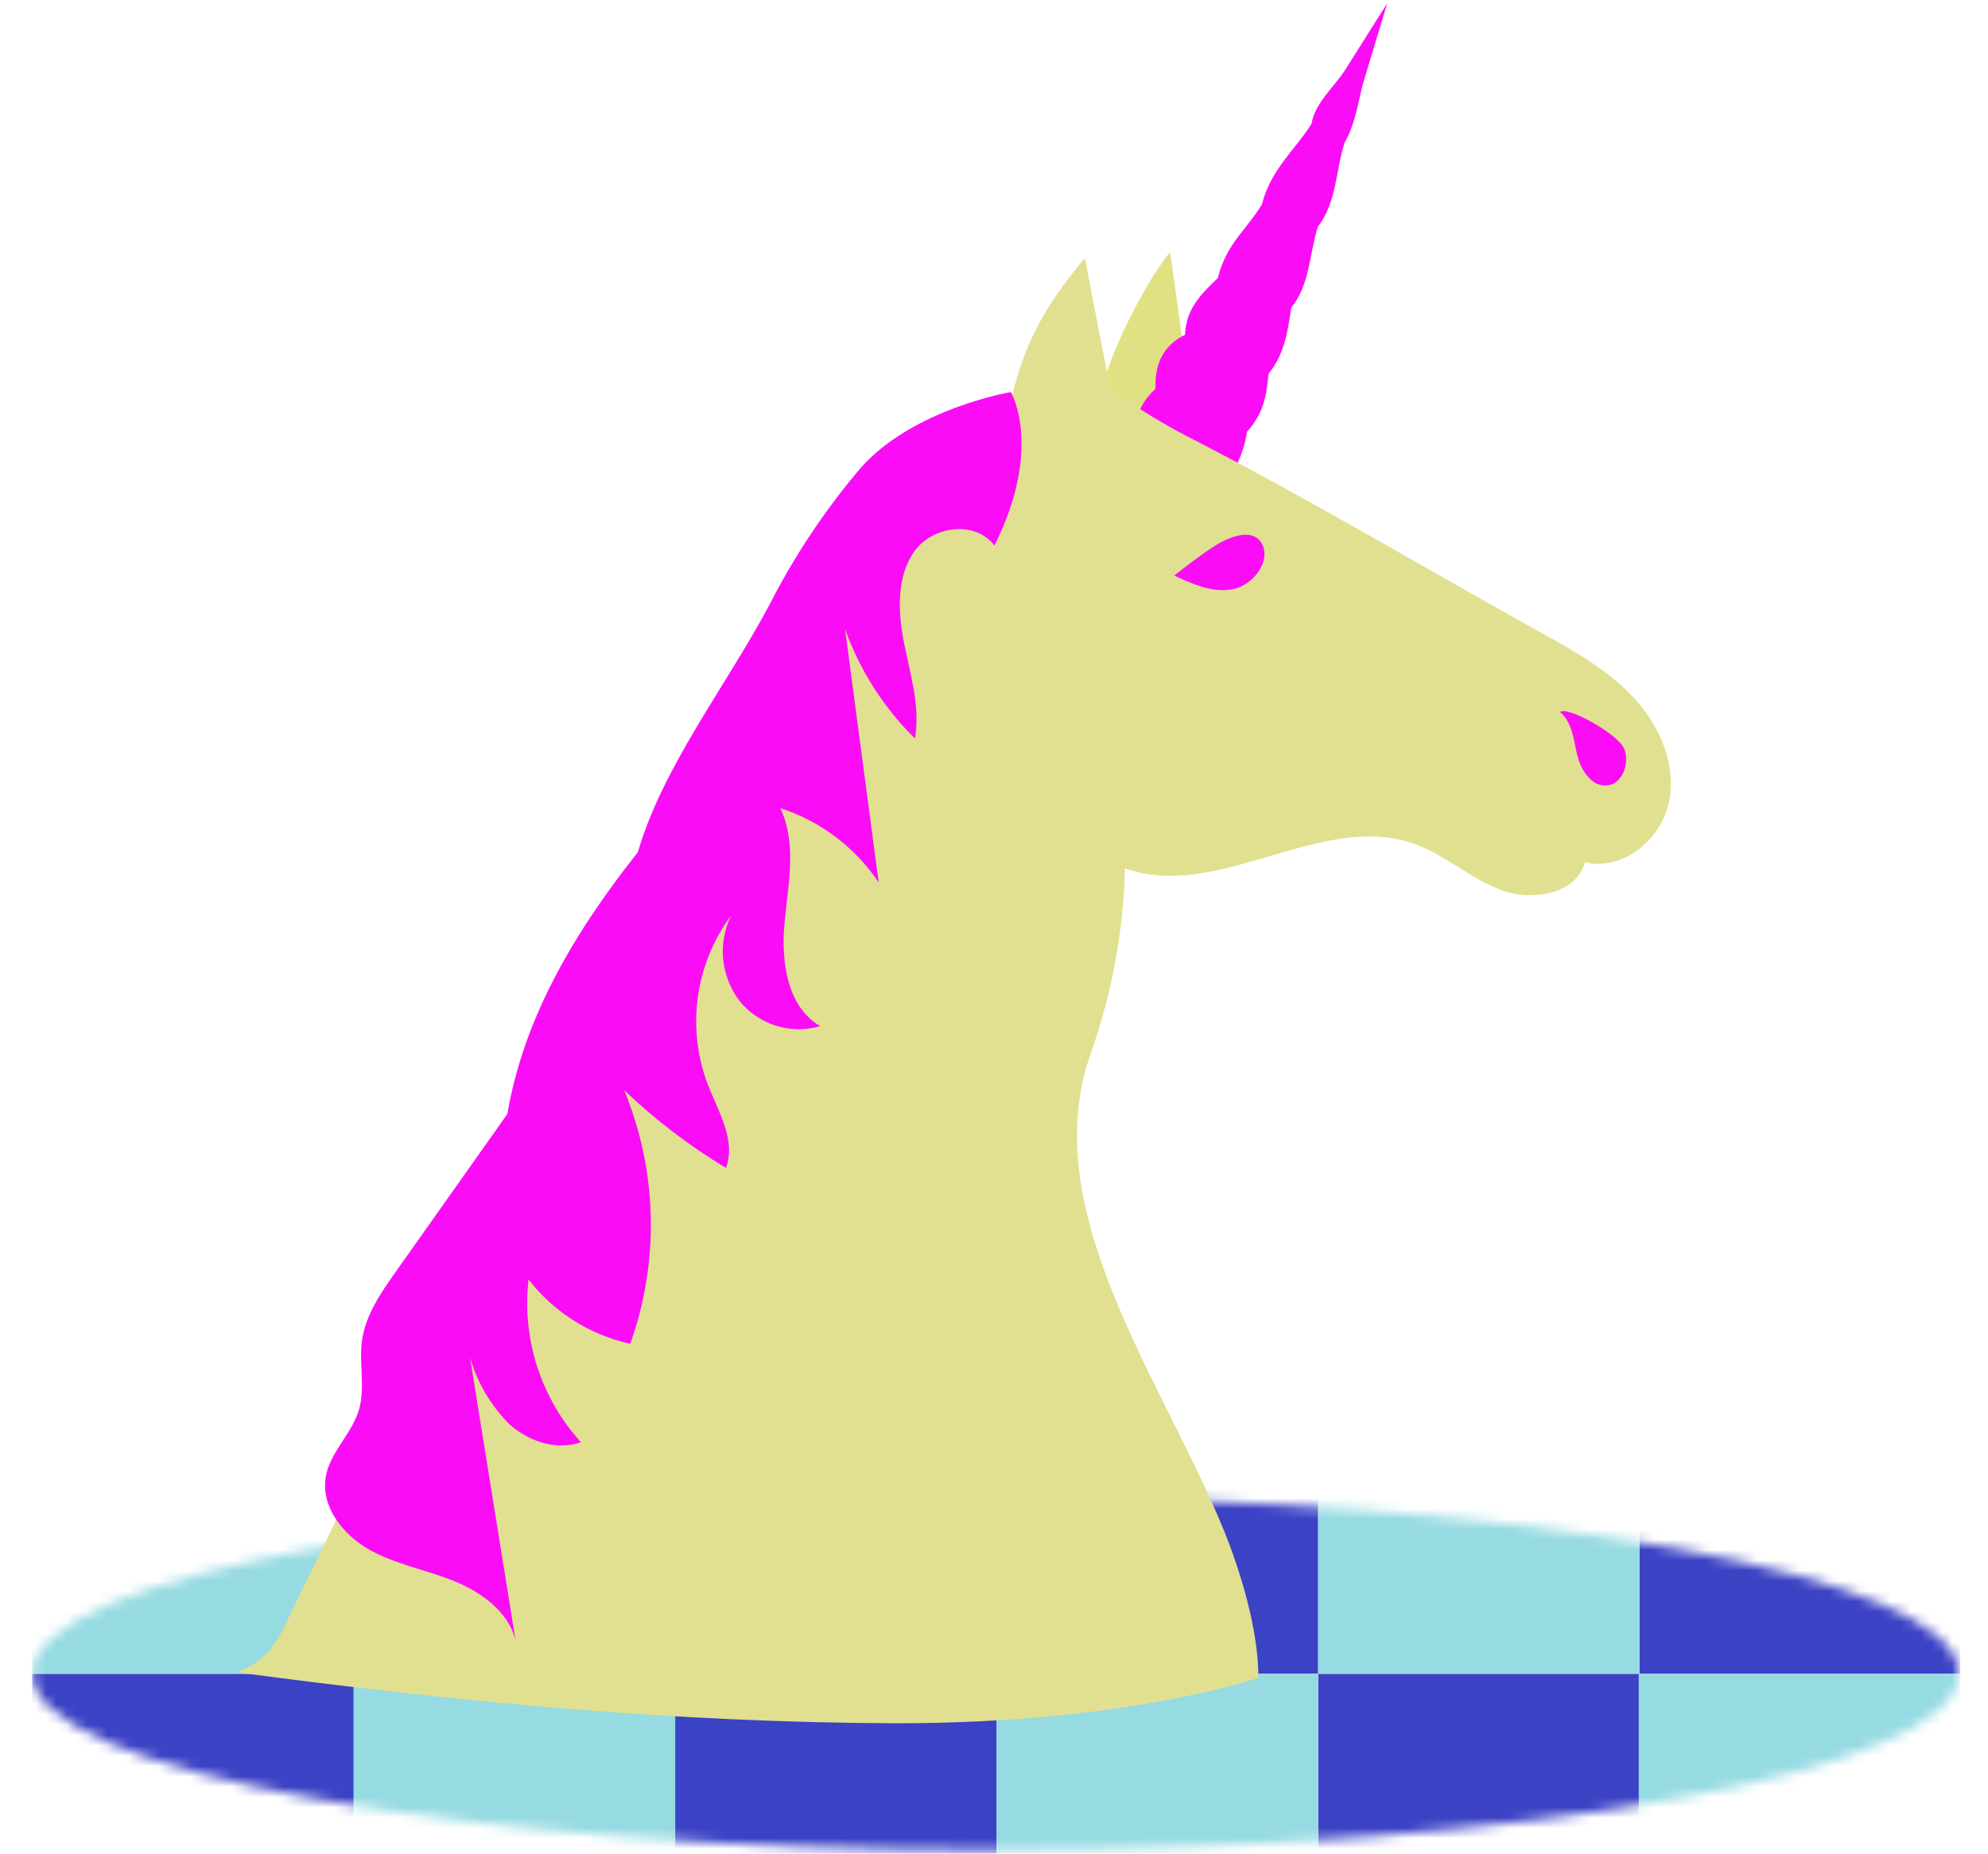 <svg width="193" height="180" viewBox="0 0 193 180" fill="none" xmlns="http://www.w3.org/2000/svg">
<g clip-path="url(#clip0_1_2045)">
<g clip-path="url(#clip1_1_2045)">
<path d="M116.136 43.134C116.136 43.134 114.432 30.178 113.602 24.481C110.954 27.59 106.812 36.183 106.812 39.027C106.812 41.87 116.136 43.134 116.136 43.134Z" fill="#E1E184"/>
<mask id="mask0_1_2045" style="mask-type:alpha" maskUnits="userSpaceOnUse" x="3" y="145" width="188" height="35">
<path d="M96.643 179.674C148.291 179.674 190.16 171.991 190.16 162.514C190.16 153.037 148.291 145.353 96.643 145.353C44.994 145.353 3.125 153.037 3.125 162.514C3.125 171.991 44.994 179.674 96.643 179.674Z" fill="#00FFFF"/>
</mask>
<g mask="url(#mask0_1_2045)">
<path d="M159.182 162.533V193.855H127.97V162.533H159.182ZM96.76 162.533V193.855H65.549V162.533H96.76ZM34.336 162.533V193.855H3.125V162.533H34.336ZM127.969 131.211V162.533H96.758V131.211H127.969ZM190.301 131.211V162.533H159.09V131.211H190.301ZM65.547 131.211V162.533H34.336V131.211H65.547Z" fill="#3B42C4"/>
<path d="M159.182 131.211V162.533H127.971V131.211H159.182ZM96.759 131.211V162.533H65.548V131.211H96.759ZM34.336 131.212V162.533H3.125V131.212H34.336ZM127.97 162.533V193.855H96.758V162.533H127.97ZM190.302 162.533V193.855H159.091V162.533H190.302ZM65.548 162.533V193.855H34.337V162.533L65.548 162.533Z" fill="#96DAE2"/>
</g>
<path d="M134.676 0.326C134.676 0.326 133.034 2.895 130.588 6.791C129.608 8.353 127.657 9.97 127.322 12.028C125.803 14.474 123.357 16.444 122.51 19.853C121.062 22.247 119.04 23.686 118.228 26.998C116.639 28.544 115.155 29.921 115.041 32.509C112.921 33.56 112.083 35.37 112.18 37.755C110.052 39.681 110.202 41.791 109.981 42.763C108.587 48.768 115.137 50.552 118.263 47.682C119.767 46.097 120.745 44.086 121.062 41.924C122.828 39.981 122.969 38.065 123.154 36.289C124.717 34.364 125.018 32.182 125.362 29.85C127.128 27.775 127.128 24.64 127.931 22.026C129.776 19.649 129.697 16.461 130.518 13.891C131.701 11.816 131.878 9.52 132.443 7.71C133.794 3.257 134.676 0.326 134.676 0.326Z" fill="#FA0CF7"/>
<path d="M158.765 67.925C156.302 65.195 153.044 63.34 149.83 61.557C138.926 55.516 127.21 48.53 116.138 42.824C113.226 41.365 110.435 39.672 107.795 37.764C107.795 37.764 105.95 28.446 105.332 25.055C101.005 30.168 98.948 34.275 97.783 40.74C79.718 51.648 69.53 71.651 60.338 90.64L27.425 158.31C26.301 160.422 25.223 161.529 22.992 162.39C44.499 165.265 65.402 167.27 87.1 167.336C109.535 167.336 122.17 162.92 122.17 162.92C122.17 158.178 120.404 152.552 118.859 148.701C112.678 133.607 100.485 117.533 105.924 102.184C107.955 96.438 109.066 90.409 109.217 84.317C118.196 87.558 128.235 78.761 137.25 81.923C140.286 82.992 142.741 85.315 145.752 86.436C148.762 87.558 153.009 86.825 153.884 83.725C157.459 84.608 161.185 81.614 161.997 78.028C162.809 74.442 161.238 70.653 158.766 67.925H158.765Z" fill="#E1E090"/>
<path d="M88.767 53.538C87.001 56.063 87.177 59.499 87.787 62.528C88.396 65.557 89.359 68.657 88.829 71.713C85.803 68.733 83.486 65.111 82.048 61.115L85.306 85.694C83.02 82.281 79.652 79.736 75.744 78.47C77.386 81.843 76.521 85.827 76.168 89.571C75.814 93.316 76.388 97.75 79.629 99.64C78.223 100.051 76.728 100.037 75.331 99.598C73.933 99.16 72.698 98.317 71.78 97.176C70.895 96.007 70.351 94.616 70.208 93.157C70.065 91.698 70.328 90.228 70.968 88.909C69.251 91.237 68.145 93.957 67.752 96.823C67.358 99.688 67.69 102.606 68.716 105.31C69.749 107.959 71.479 110.742 70.482 113.409C66.92 111.268 63.606 108.738 60.602 105.866C63.836 113.719 64.043 122.492 61.185 130.489C57.266 129.627 53.772 127.418 51.314 124.245C50.987 127.089 51.272 129.97 52.149 132.695C53.026 135.42 54.476 137.926 56.4 140.045C54.024 140.884 51.287 139.966 49.434 138.279C47.648 136.486 46.342 134.272 45.637 131.841L50.052 159.281C49.353 156.455 46.67 154.557 43.959 153.479C41.249 152.401 38.309 151.88 35.775 150.432C33.241 148.983 31.113 146.228 31.634 143.366C32.058 140.991 34.15 139.233 34.839 136.919C35.483 134.764 34.839 132.433 35.139 130.198C35.483 127.698 36.975 125.535 38.432 123.477L49.257 108.171C50.802 99.083 55.499 90.861 61.927 82.745C64.346 74.425 70.447 66.715 74.711 58.704C77.132 53.962 80.095 49.516 83.54 45.456C88.661 39.654 98.143 38.073 98.143 38.073C98.143 38.073 101.304 43.451 96.545 52.972C94.62 50.482 90.532 51.091 88.767 53.538ZM118.061 52.928C119.642 51.957 121.814 51.268 122.573 52.928C123.332 54.589 121.628 56.849 119.668 57.22C117.708 57.592 115.783 56.717 113.991 55.887C114 55.887 116.48 53.908 118.061 52.928ZM151.452 69.135C152.617 70.106 152.758 71.784 153.112 73.277C153.465 74.769 154.489 76.403 155.999 76.271C157.508 76.138 158.232 74.16 157.694 72.738C157.156 71.316 152.193 68.534 151.452 69.135Z" fill="#FA0CF7"/>
</g>
</g>
<defs>
<clipPath id="clip0_1_2045">
<rect width="192.8" height="180" fill="white"/>
</clipPath>
<clipPath id="clip1_1_2045">
<rect width="192.8" height="179.989" fill="white" transform="translate(0 0.005)"/>
</clipPath>
</defs>
</svg>
